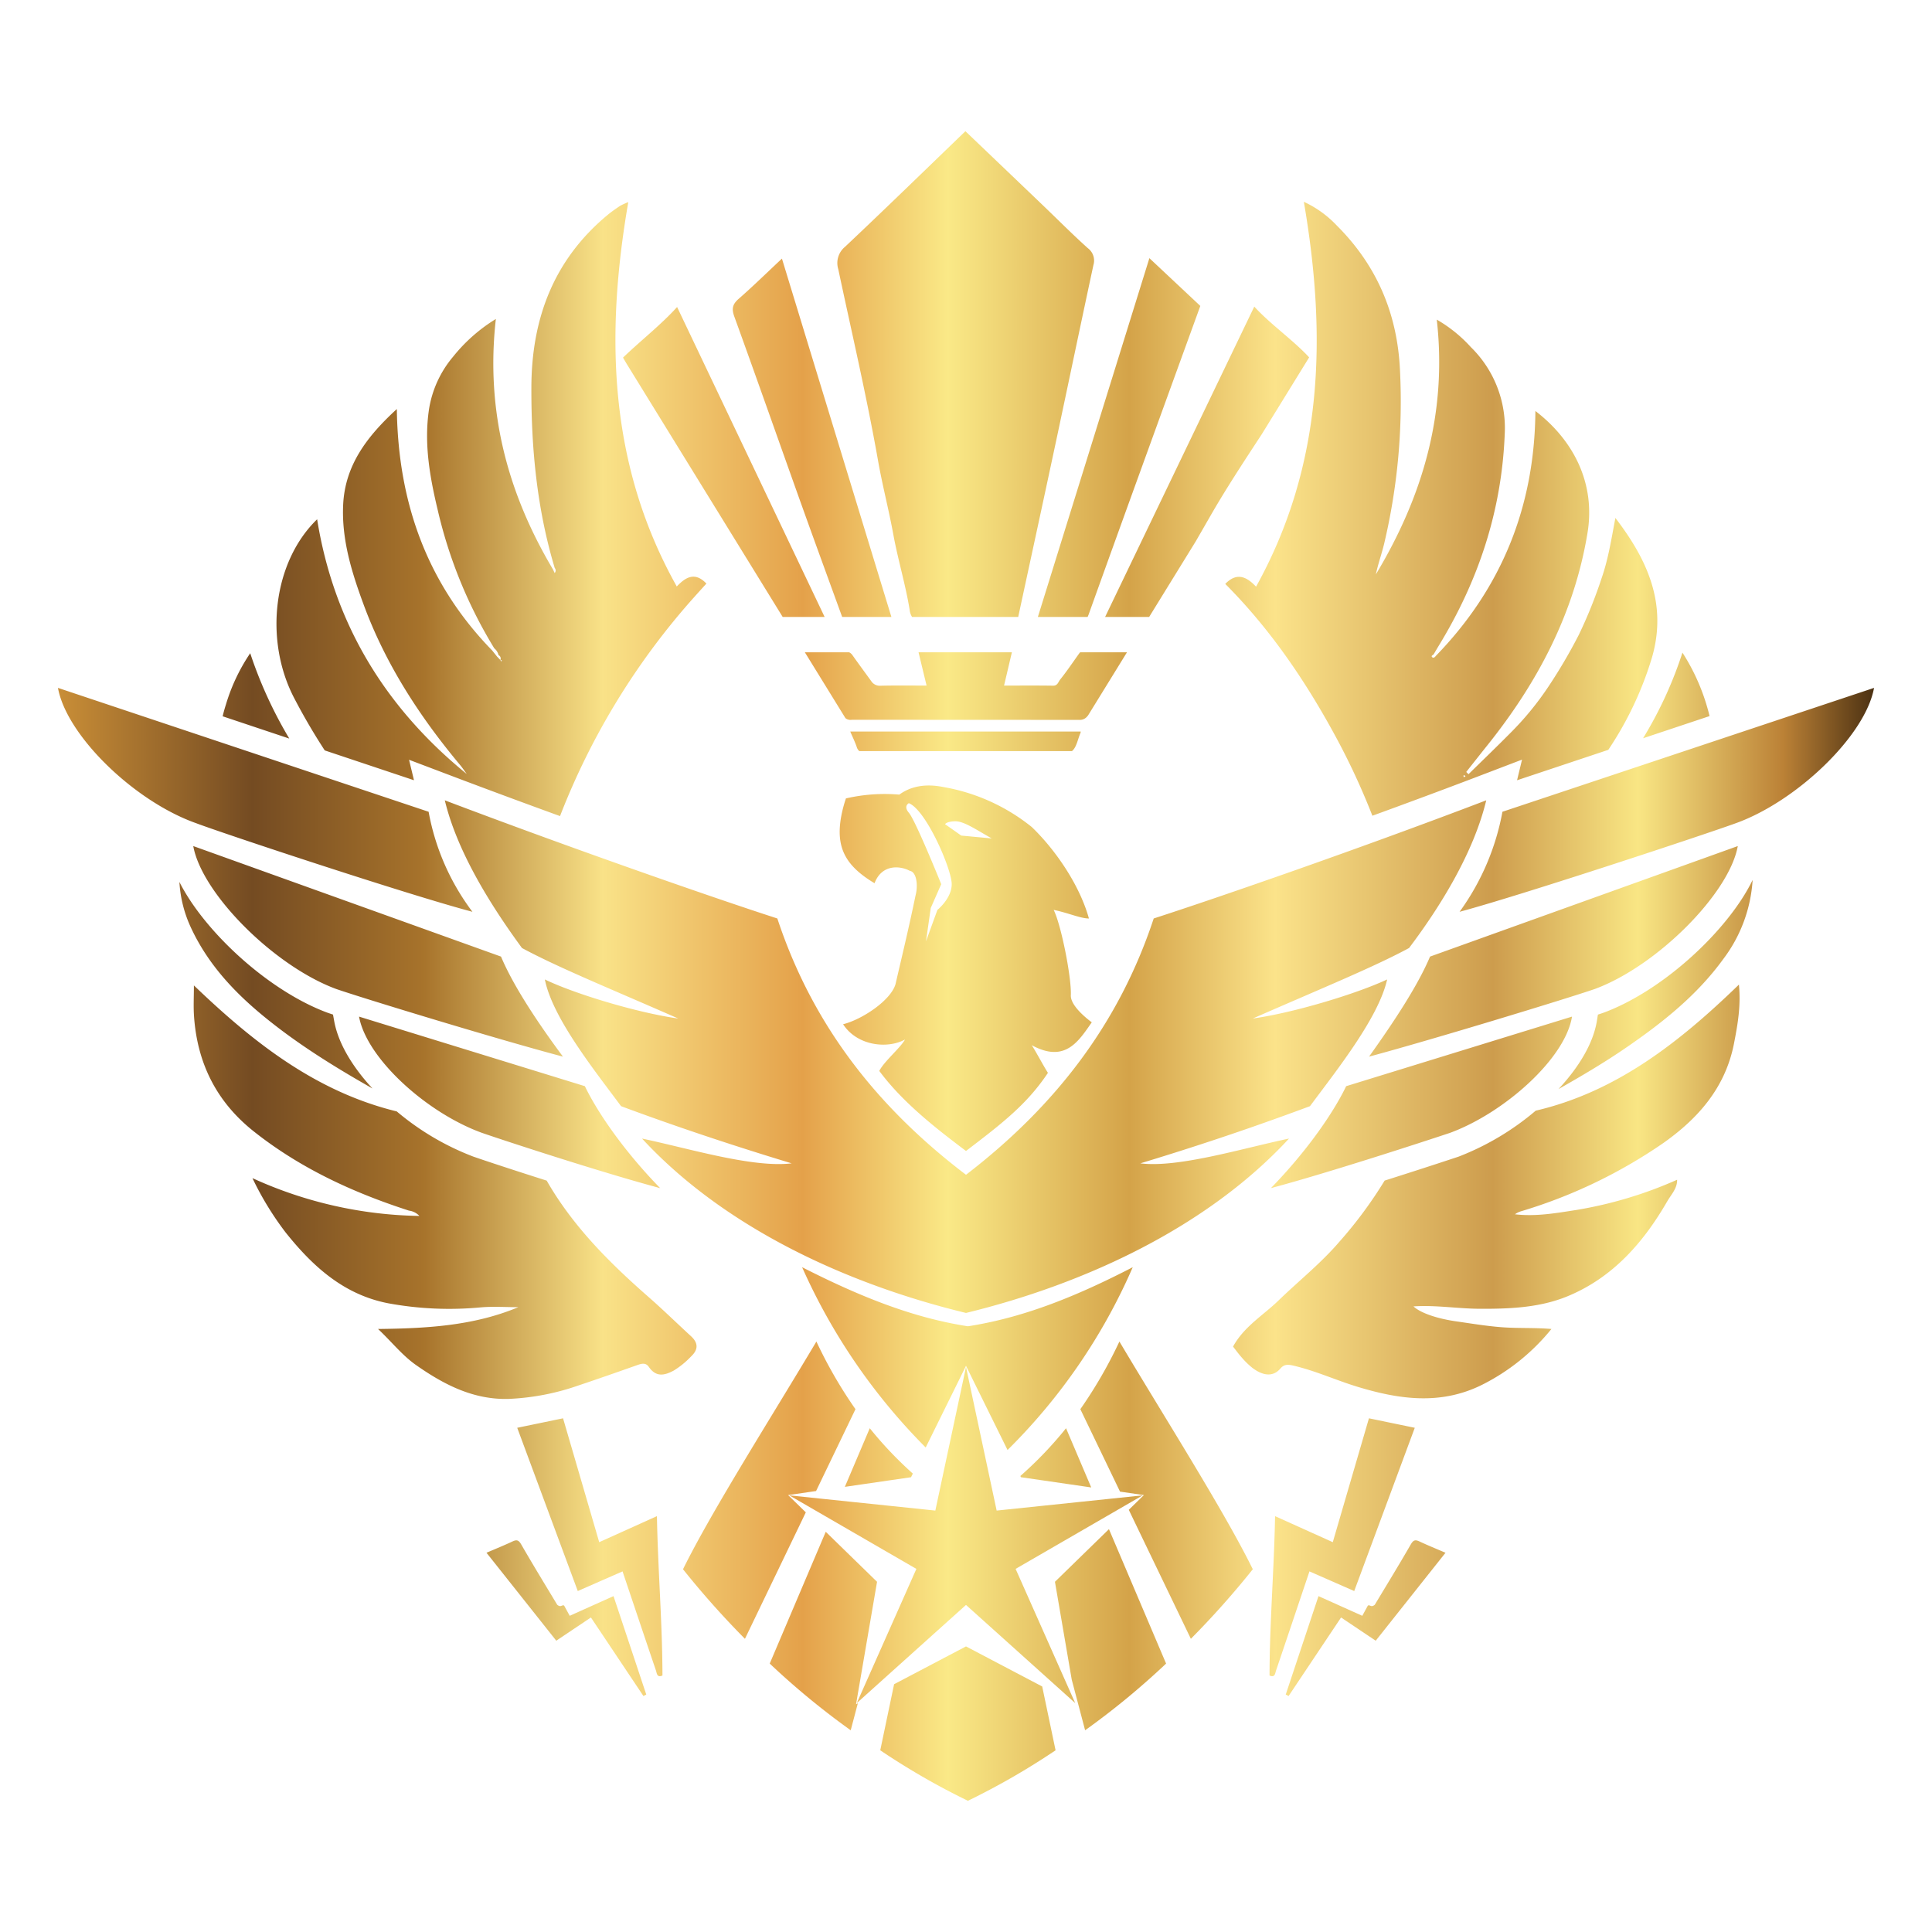 <svg id="Layer_1" data-name="Layer 1" xmlns="http://www.w3.org/2000/svg" xmlns:xlink="http://www.w3.org/1999/xlink" width="500" height="500" viewBox="0 0 500 500"><defs><style>.cls-1{fill:url(#linear-gradient);}</style><linearGradient id="linear-gradient" x1="15" y1="250" x2="485" y2="250" gradientUnits="userSpaceOnUse"><stop offset="0" stop-color="#c98e37"/><stop offset="0.107" stop-color="#744b22"/><stop offset="0.201" stop-color="#a7732b"/><stop offset="0.3" stop-color="#f9e288"/><stop offset="0.41" stop-color="#e4a14a"/><stop offset="0.49" stop-color="#fae987"/><stop offset="0.59" stop-color="#d4a349"/><stop offset="0.67" stop-color="#fbe38a"/><stop offset="0.79" stop-color="#cd9c4d"/><stop offset="0.87" stop-color="#f9e684"/><stop offset="0.95" stop-color="#bb8136"/><stop offset="1" stop-color="#4c3112"/></linearGradient></defs><title>Empire Tech Logo_outline</title><path class="cls-1" d="M250,353.774l7.935,37.161,37.794-3.937-32.89,19.03,15.423,34.727L250,415.355l-28.262,25.4,15.423-34.727-32.89-19.03,37.794,3.937ZM227.245,119.258c1.127,6.388,2.779,12.675,3.947,19.068,1.198,6.554,3.167,12.973,4.233,19.543a4.081,4.081,0,0,0,.621,1.8h27.463c3.281-15.215,6.52-30.125,9.703-45.044,3.272-15.335,6.46-30.687,9.761-46.015a4.005,4.005,0,0,0-1.44-4.383c-3.978-3.576-7.751-7.38-11.617-11.081-6.632-6.351-13.273-12.692-20.068-19.188C239.392,44.033,229.12,54.04,218.689,63.878a5.413,5.413,0,0,0-1.744,5.793C220.454,86.184,224.31,102.623,227.245,119.258Zm70.153,40.411,12.059-19.565q1.832-3.168,3.652-6.342c4.077-7.129,8.772-14.259,13.448-21.402l12.248-19.871c-3.993-4.359-10.131-8.653-14.198-13.139-12.964,26.969-25.751,53.57-38.609,80.319Zm-90.082-29.342c3.513,9.821,7.102,19.612,10.636,29.342h12.74c-9.443-30.914-18.843-61.688-28.328-92.742-3.834,3.59-7.417,7.103-11.187,10.403-1.597,1.398-1.883,2.543-1.142,4.589C195.878,98.024,201.545,114.194,207.315,130.326Zm74.151,29.342a6.95,6.95,0,0,0,.309-.743c9.528-26.545,19.175-53.047,28.866-79.75L297.461,66.81c-9.656,31.066-19.222,61.843-28.862,92.859Zm-159.199,76.307a61.159,61.159,0,0,1-11.343-25.892L15,178.025c2.219,12.33,19.728,29.346,35.755,35.016C57.908,215.754,105.5,231.535,122.267,235.975ZM162.114,94.05l40.444,65.618h10.858c-12.73-26.744-25.363-53.283-38.181-80.211-4.166,4.594-9.39,8.665-13.987,13.081C161.253,92.58,161.558,93.11,162.114,94.05ZM277.416,194.39c1.206-.973,1.503-3.11,2.217-4.708a1.684,1.684,0,0,0,.06-.367h-59.652c.602,1.412,1.232,2.682,1.681,4.006a2.239,2.239,0,0,0,.67,1.069ZM67.592,262.476c8.938,7.44,18.753,13.513,28.803,19.219-5.435-5.864-8.908-11.94-9.905-17.424l-.309-1.7c-.498-.165-.935-.313-1.308-.441l-.133-.048c-8.494-3.136-17.982-9.551-26.031-17.6-3.517-3.517-8.884-9.504-12.278-16.233A32.212,32.212,0,0,0,49.459,240.17C53.652,249.147,60.087,256.228,67.592,262.476Zm16.455-68.269,23.091,7.717-1.275-5.297,11.568,4.382c8.998,3.408,18.336,6.862,27.504,10.195a185.542,185.542,0,0,1,34.783-56.741c1.049-1.177,2.113-2.341,3.1-3.434-3.092-3.254-5.548-1.47-7.673.749-17.601-31.409-18.533-64.81-12.548-99.465a17.507,17.507,0,0,0-2.135.972c-1.108.749-2.216,1.509-3.243,2.362C143.268,67.248,137.573,82.486,137.52,100.25c-.047,15.859,1.454,31.505,6.047,46.757a.957.957,0,0,1-.026,1.289c-.159-.347-.289-.63-.419-.912-11.815-19.858-17.475-41.165-14.793-64.832A42.735,42.735,0,0,0,117.26,92.315a27.798,27.798,0,0,0-6.24,13.646c-1.322,8.906.227,17.547,2.284,26.123a120.517,120.517,0,0,0,14.617,35.703,3.226,3.226,0,0,1,1.105,1.77.933.933,0,0,1,.464,1.247l.412.088q-.083.155-.166.31-.125-.197-.25-.393-.432-.456-.865-.91-.628-.782-1.254-1.565c-16.721-17.173-24.335-38.022-24.666-62.479-7.734,7.09-13.408,14.544-13.892,24.771-.429,9.06,2.25,17.601,5.344,25.967,5.679,15.352,14.459,28.869,24.905,41.369.625.748,1.163,1.568,1.741,2.354-21.086-17.168-34.376-38.903-38.726-65.926-11.414,11.053-13.754,31.231-5.97,46.212Q79.767,187.653,84.047,194.207ZM64.755,169.052a48.294,48.294,0,0,0-6.299,13.321q-.485,1.508-.832,3.004L74.869,191.14A111.251,111.251,0,0,1,64.755,169.052Zm202.26,101.445c.987,1.48,3.205,5.672,4.192,7.152-5.425,8.138-11.836,13.069-21.206,20.22-8.878-6.657-16.768-13.069-22.44-20.713,1.234-2.467,5.425-5.918,6.659-8.137-4.44,2.465-12.33,1.726-16.029-3.947,4.932-1.232,12.33-6.164,13.563-10.356,1.48-6.412,3.453-14.549,5.179-22.932.739-2.712.246-6.166-1.48-6.412-2.219-1.232-7.151-1.973-9.124,3.206-7.398-4.438-10.111-9.124-8.631-17.262A32.934,32.934,0,0,1,218.93,206.63a44.609,44.609,0,0,1,13.81-.985c2.712-1.973,6.411-2.96,11.343-1.973a50.079,50.079,0,0,1,22.933,10.357c5.918,5.671,12.33,14.795,14.796,23.673-2.22,0-5.425-1.48-9.124-2.219,1.972,3.945,4.684,17.753,4.438,22.193,0,2.465,3.452,5.425,5.425,6.903C279.099,269.512,275.646,275.183,267.015,270.497Zm-20.713-41.674c0-3.945-6.657-19.233-11.095-20.959,0,0-1.48.739,0,2.465,1.726,1.973,8.383,18.494,8.383,18.494l-2.712,6.166-1.232,8.631,2.958-8.138S246.302,232.522,246.302,228.823Zm10.357-11.836c-3.945-2.219-7.151-4.438-9.37-4.438s-2.712.741-2.712.741l4.193,2.958ZM337.435,52.227a27.579,27.579,0,0,1,8.499,6.111c10.427,10.391,15.755,22.92,16.391,37.709a159.868,159.868,0,0,1-4.112,44.68c-.642,2.658-1.582,5.245-2.143,7.928,12.107-20.149,18.497-41.699,15.766-65.938a36.256,36.256,0,0,1,8.828,7.127,29.263,29.263,0,0,1,8.754,22.578c-.785,19.777-6.799,37.884-17.065,54.683-.447.732-.878,1.475-1.314,2.213-.165.247-.777.361-.399.758.26.273.678.077.903-.28,17.15-17.625,25.631-38.804,25.816-63.432,9.91,7.592,15.599,18.758,13.484,31.57-3.426,20.754-12.875,38.666-25.878,54.905-1.845,2.304-3.668,4.627-5.502,6.94q.291.293.581.587c3.582-3.517,7.203-6.995,10.734-10.562A78.041,78.041,0,0,0,400.78,177.619a136.567,136.567,0,0,0,7.835-13.363A121.274,121.274,0,0,0,414.5,149.625c1.701-4.883,2.506-9.985,3.56-15.579,8.415,10.963,13.398,22.266,9.517,35.945a88.37,88.37,0,0,1-11.351,24.068l-23.612,7.871,1.286-5.34-11.592,4.425c-8.715,3.326-17.95,6.754-27.137,10.097a182.498,182.498,0,0,0-9.645-20.742c-7.779-14.325-16.927-27.73-28.43-39.255,3.117-3.215,5.703-1.688,7.973.719C342.541,120.316,343.38,86.89,337.435,52.227Zm41.311,148.528a1.399,1.399,0,0,0,.084.381q.221-.12.443-.239a1.518,1.518,0,0,0-.306-.263C378.92,200.611,378.748,200.708,378.746,200.755Zm46.486-9.698,17.2-5.734a53.57,53.57,0,0,0-7.017-16.424,103.271,103.271,0,0,1-9.368,20.788Q425.644,190.377,425.232,191.057ZM328.909,307.486c14.795-3.945,39.7-12.084,46.358-14.303,14.057-5.177,29.839-19.233,31.565-30.083L348.39,281.101C344.937,288.251,338.034,298.116,328.909,307.486ZM449.738,218.96,370.09,247.565c-3.206,7.644-9.617,17.262-15.781,25.892,16.52-4.438,51.291-15.042,58.441-17.509C428.777,250.031,447.519,231.29,449.738,218.96ZM298.58,237.701c-8.878,26.878-25.153,48.331-48.579,66.332-23.673-18.001-39.948-39.454-48.826-66.332-17.508-5.672-53.509-18.248-86.06-30.578,3.206,13.316,11.837,27.125,19.974,38.222,9.124,4.931,22.44,10.356,40.441,18.248-10.604-1.48-26.879-6.412-34.523-10.111,1.974,9.864,12.577,23.18,19.728,32.797,10.602,3.945,25.399,9.123,44.138,14.795-10.109,1.233-26.877-3.945-38.713-6.411,20.96,22.686,52.276,37.481,83.84,45.127,31.317-7.646,62.634-22.44,83.593-45.127-11.836,2.466-28.603,7.644-38.468,6.411,18.742-5.672,33.29-10.85,43.893-14.795,7.152-9.617,17.755-22.934,19.974-32.797-7.89,3.699-24.165,8.631-34.769,10.111,18-7.892,31.317-13.316,40.441-18.248,8.383-11.098,16.768-24.906,19.974-38.222C352.335,219.453,316.087,232.029,298.58,237.701Zm-70.734-60.234a2.622,2.622,0,0,1-2.402-1.243c-1.607-2.205-3.224-4.403-4.803-6.629a2.269,2.269,0,0,0-.886-.786h-11.462l10.507,17.047a2.063,2.063,0,0,0,1.632.428q29.477.001,58.953.025a2.462,2.462,0,0,0,2.044-.975c.053-.061.107-.122.16-.183l10.073-16.342H279.558a1.54,1.54,0,0,0-.247.279c-1.645,2.28-3.205,4.627-4.969,6.81-.448.555-.625,1.575-1.795,1.556-4.206-.066-8.414-.026-12.7-.026l2.028-8.62H237.717c.695,2.88,1.375,5.697,2.08,8.62C235.717,177.429,231.78,177.369,227.846,177.467ZM124.732,293.183c6.412,2.219,31.317,10.358,46.114,14.303-9.124-9.37-16.029-19.235-19.482-26.385L92.922,263.1C94.895,273.95,110.431,288.005,124.732,293.183ZM147.443,418.168c-.519-.95-.996-1.824-1.445-2.645-.573-.305-.817.595-1.789-.21-2.895-4.821-6.17-10.149-9.287-15.568-.661-1.148-1.139-1.355-2.279-.82-2.192,1.029-4.441,1.937-6.738,2.927,6.007,7.57,11.969,15.084,18.06,22.76l8.968-6.011c4.571,6.841,9.079,13.587,13.587,20.333q.366-.197.731-.394-4.228-12.705-8.475-25.464ZM50.016,218.96c2.219,12.33,20.96,31.071,36.988,36.988,7.152,2.466,41.921,13.07,58.689,17.509-6.412-8.631-12.823-18.248-16.029-25.892ZM279.592,364.695l10.269,21.335,6.178.898-3.911,3.812,16.067,33.383a225.295,225.295,0,0,0,16.029-18.003c-7.398-15.042-22.932-39.454-34.523-58.935A116.981,116.981,0,0,1,279.592,364.695Zm-48.2,71.179-3.583,17.1A186.818,186.818,0,0,0,250.494,466.043a186.923,186.923,0,0,0,22.687-13.069L269.72,436.458,250,426.091Zm4.848-54.514a98.09,98.09,0,0,1-11.144-11.734l-6.448,15.168,17.126-2.489Zm-9.259,28.006-13.277-12.942-14.5,34.109a199.358,199.358,0,0,0,20.96,17.262l1.846-6.989-.464.243Zm170.46-121.923a69.452,69.452,0,0,1-19.913,11.876l-.192.067c-.157.052-8.567,2.852-18.995,6.149A111.105,111.105,0,0,1,346.642,321.35c-4.801,5.603-10.514,10.121-15.745,15.199-3.983,3.866-8.985,6.785-11.783,11.953.769.972,1.481,1.97,2.297,2.874a20.377,20.377,0,0,0,2.666,2.595c2.298,1.757,5.13,2.726,7.285.207.854-.998,1.73-1.128,3.212-.79,5.809,1.324,11.199,3.834,16.856,5.544,10.727,3.242,21.414,4.763,32.092-.53a54.463,54.463,0,0,0,17.986-14.464c-4.155-.357-8.241-.151-12.297-.415-4.093-.267-8.161-.959-12.229-1.538-5.22-.741-9.428-2.242-11.174-3.891,5.751-.385,11.454.596,17.189.617,7.772.028,15.576-.273,22.839-3.304,11.635-4.857,19.502-13.871,25.659-24.529,1.007-1.743,2.59-3.308,2.538-5.561a107.071,107.071,0,0,1-25.952,7.803c-5.298.824-10.585,1.775-16.02,1.134a5.571,5.571,0,0,1,1.773-.832,130.588,130.588,0,0,0,36.586-17.576c9.111-6.411,16.104-14.41,18.326-25.746.962-4.906,1.827-9.831,1.285-15.286C434.578,269.784,418.277,282.579,397.44,287.443ZM155.076,399.115c-3.128-10.719-6.215-21.296-9.356-32.059-3.933.814-7.793,1.613-11.862,2.456,5.235,14.112,10.406,28.055,15.671,42.247,3.9-1.711,7.72-3.387,11.586-5.083,2.902,8.626,5.761,17.154,8.65,25.672.241.712.242,1.906,1.678,1.271-.025-13.649-1.174-27.275-1.431-41.24Zm210.002.63c-3.118,5.419-6.393,10.747-9.287,15.568-.973.805-1.216-.095-1.789.21-.448.821-.925,1.695-1.444,2.645l-11.334-5.09q-4.255,12.786-8.475,25.464l.731.394c4.508-6.746,9.016-13.493,13.587-20.333l8.968,6.011,18.06-22.76c-2.297-.99-4.546-1.899-6.738-2.927C366.217,398.39,365.738,398.597,365.078,399.745Zm-87.716,34.942,3.463,13.108a199.726,199.726,0,0,0,20.96-17.262l-14.79-34.79-13.976,13.623Zm5.044-49.74-6.513-15.321a99.875,99.875,0,0,1-11.825,12.358l.158.321ZM388.83,210.083a63.592,63.592,0,0,1-11.096,25.892c16.522-4.44,64.114-20.221,71.511-22.934,15.782-5.671,33.536-22.686,35.755-35.016ZM211.201,385.876l10.195-21.181a116.846,116.846,0,0,1-10.111-17.509c-11.589,19.481-27.124,43.893-34.523,58.935a225.666,225.666,0,0,0,16.029,18.003l15.753-32.728-4.583-4.468Zm-32.386-40.083c-3.664-3.366-7.224-6.85-10.966-10.127-9.617-8.424-18.651-17.372-25.337-28.38q-.527-.868-1.03-1.743c-8.303-2.632-15.583-5.037-18.888-6.181l-.087-.031a68.565,68.565,0,0,1-19.829-11.697c-20.919-5.107-37.113-17.852-52.497-32.608,0,2.978-.14,5.436.024,7.875.816,12.187,5.792,22.225,15.451,29.888,12.024,9.54,25.679,15.834,40.172,20.515a4.512,4.512,0,0,1,2.713,1.379,107.796,107.796,0,0,1-43.206-9.781,79.22,79.22,0,0,0,8.576,14.043c6.992,8.765,15.029,16.111,26.561,18.343a86.922,86.922,0,0,0,24.003,1.054c3.199-.271,6.44-.044,9.661-.044-11.46,4.787-23.513,5.5-36.297,5.642,3.586,3.374,6.245,6.82,9.842,9.342,7.208,5.054,14.828,9.003,23.95,8.755a62.544,62.544,0,0,0,18.101-3.491c5.052-1.684,10.075-3.457,15.098-5.229,1.146-.404,2.261-.764,3.088.435,1.843,2.673,3.98,2.276,6.462.939a21.84,21.84,0,0,0,4.42-3.593C180.727,349.302,180.772,347.591,178.815,345.793Zm81.934,29.466a151.206,151.206,0,0,0,32.405-47.306c-14.796,7.644-28.359,13.069-42.66,15.288-14.303-2.219-27.865-7.644-42.908-15.288a155.536,155.536,0,0,0,31.986,46.655L250,353.479Zm89.722,36.5c5.265-14.193,10.437-28.135,15.671-42.247-4.069-.842-7.929-1.641-11.862-2.456-3.141,10.762-6.228,21.34-9.356,32.059-4.943-2.229-9.751-4.397-14.937-6.736-.258,13.964-1.407,27.591-1.431,41.24,1.437.634,1.437-.559,1.678-1.271,2.889-8.518,5.748-17.046,8.65-25.672C342.751,408.371,346.571,410.048,350.471,411.759Zm64.544-149.677-.132.047c-.374.129-.826.281-1.347.453l-.246,1.545c-.942,5.923-4.723,12.117-9.944,17.723,6.036-3.422,12.013-6.944,17.737-10.89,9.337-6.437,18.131-13.433,24.881-22.736a37.747,37.747,0,0,0,7.612-20.483c-3.376,6.935-8.924,13.135-12.529,16.74C432.996,252.531,423.509,258.946,415.015,262.082Z"/></svg>